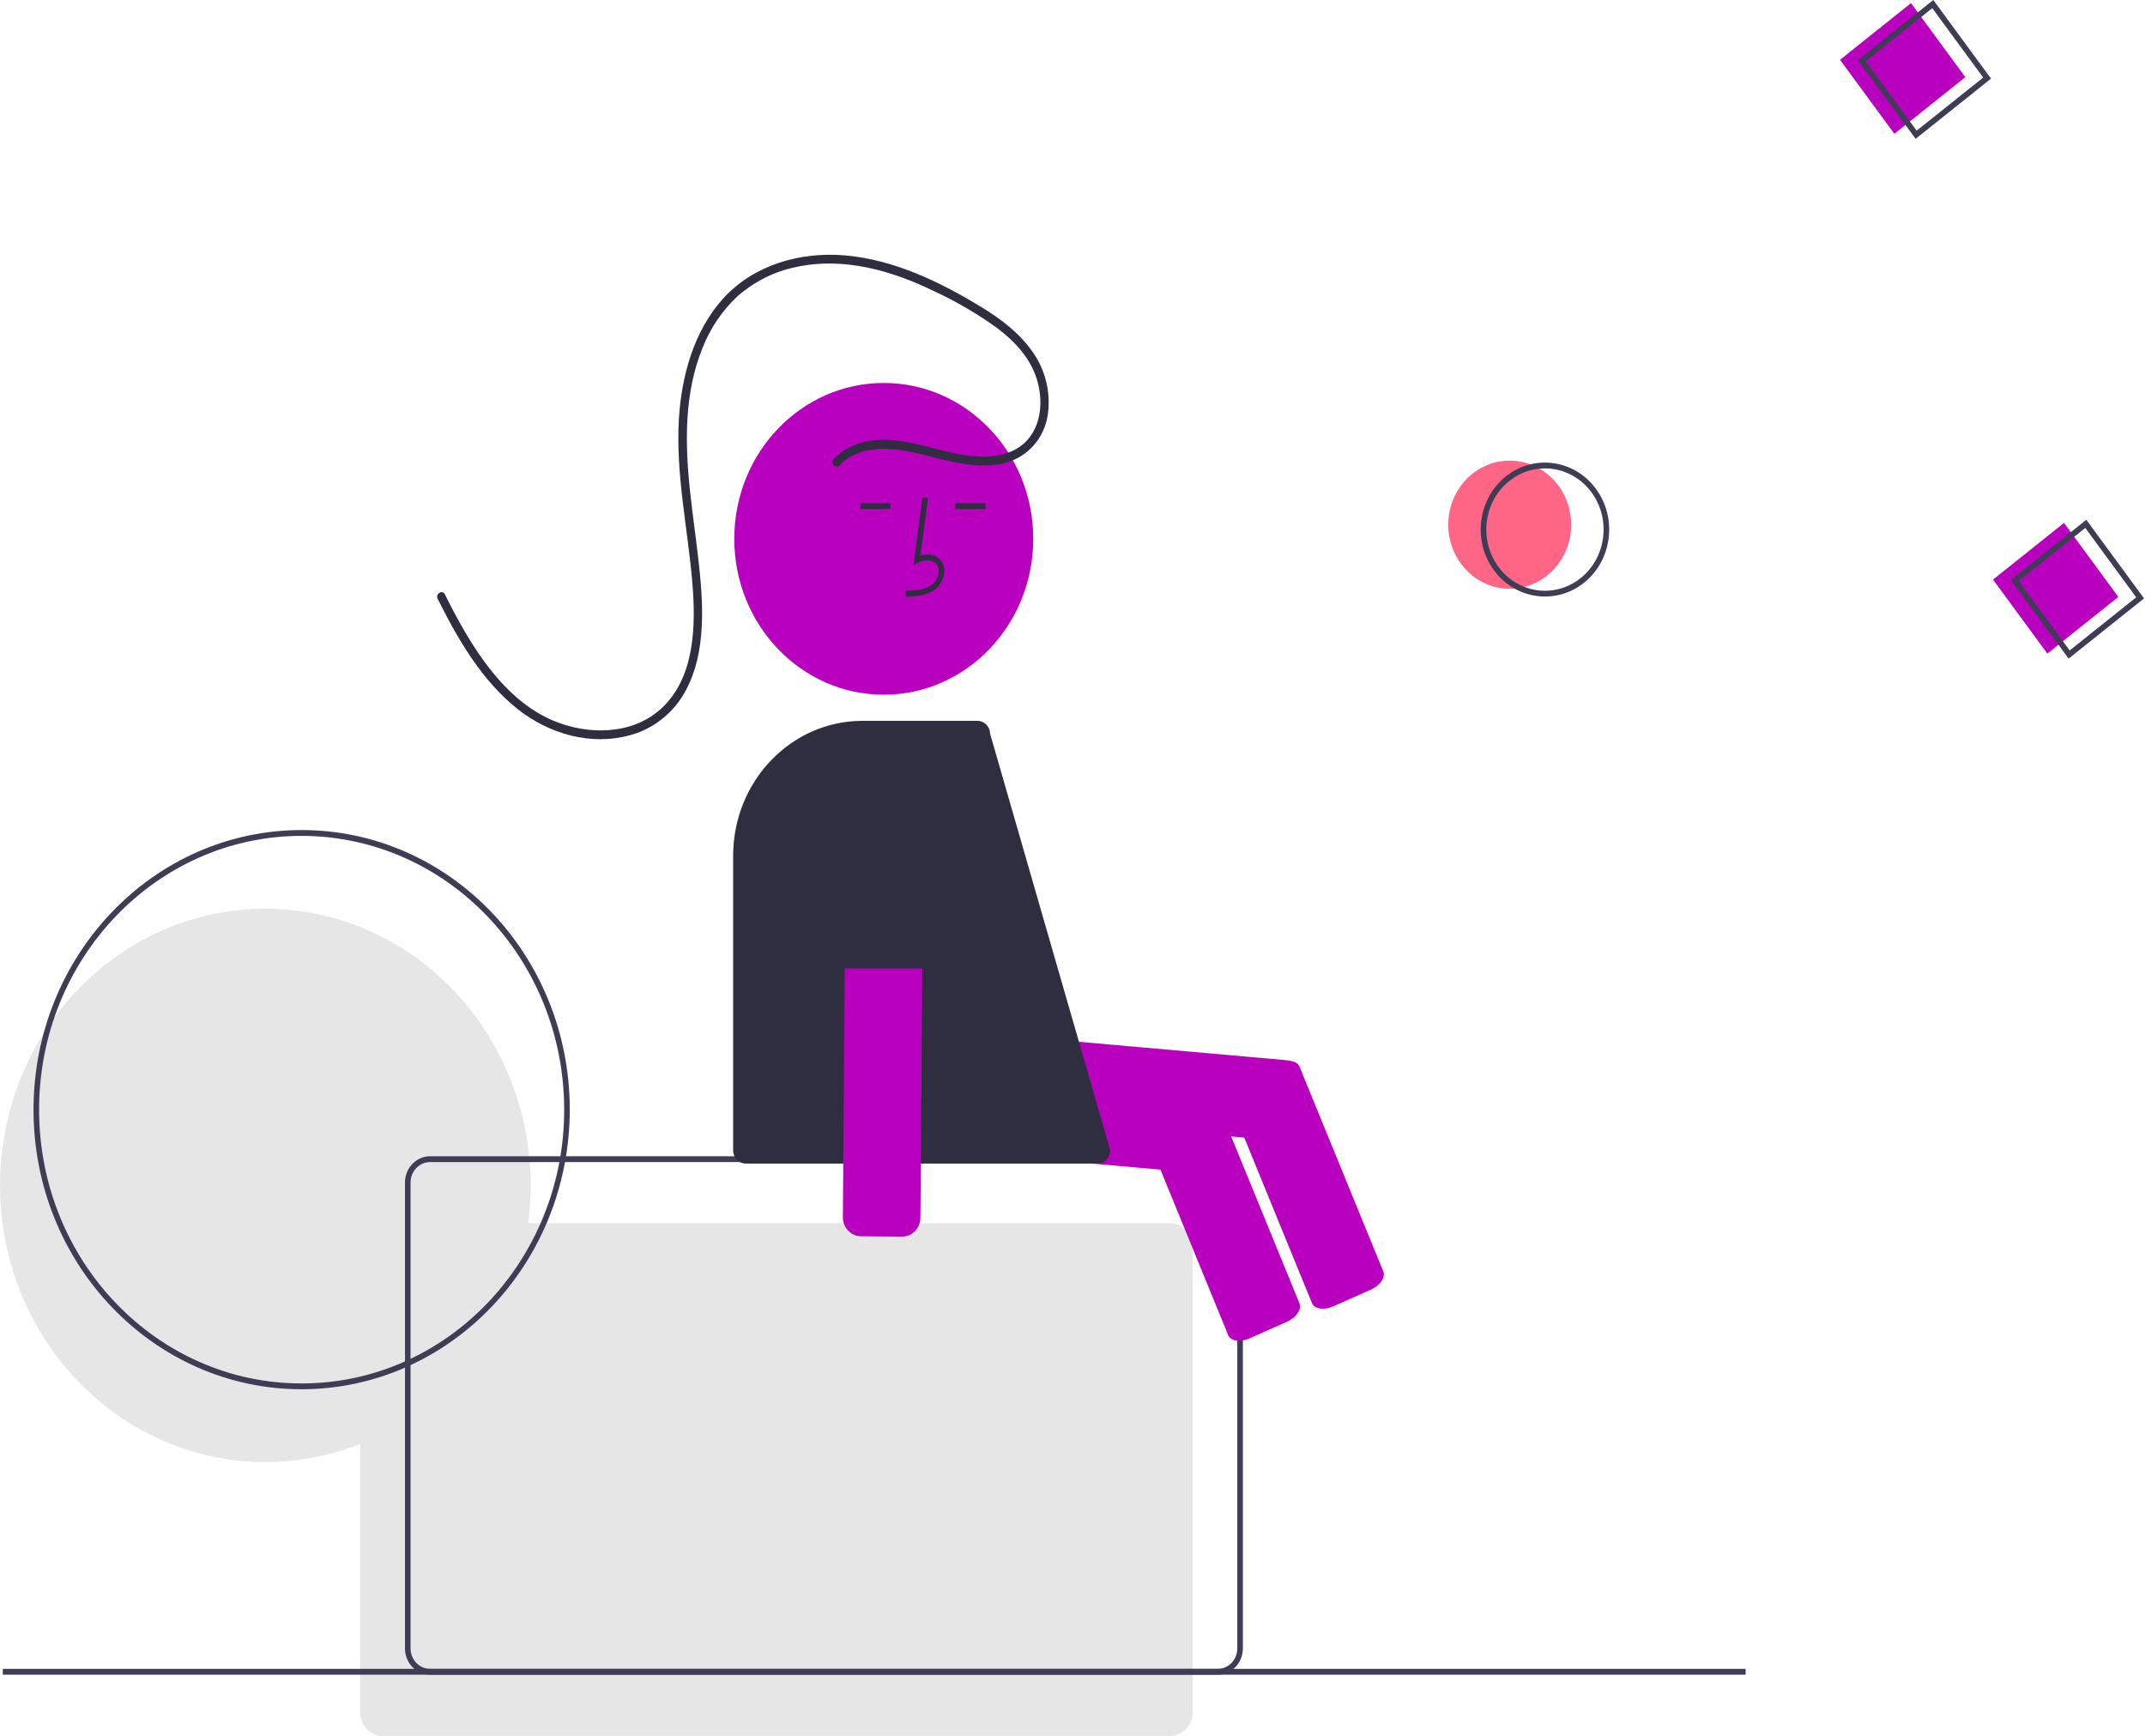 <?xml version="1.0" encoding="UTF-8"?>
<svg xmlns="http://www.w3.org/2000/svg" xmlns:xlink="http://www.w3.org/1999/xlink" width="744px" height="602px" viewBox="0 0 744 602" version="1.1">
<g id="surface1">
<path style=" stroke:none;fill-rule:nonzero;fill:rgb(72.941%,0%,74.902%);fill-opacity:1;" d="M 451.863 374.766 L 450.652 389.621 C 450.352 393.23 447.309 395.906 443.844 395.605 L 325.102 385.074 C 321.641 384.762 319.07 381.586 319.363 377.973 L 320.574 363.121 C 320.871 359.508 323.918 356.832 327.383 357.133 L 446.121 367.668 C 449.586 367.977 452.152 371.152 451.863 374.766 Z M 451.863 374.766 "/>
<path style=" stroke:none;fill-rule:nonzero;fill:rgb(72.941%,0%,74.902%);fill-opacity:1;" d="M 475.531 447.223 L 462.379 453.07 C 459.184 454.492 455.898 453.965 455.051 451.898 L 426.004 380.91 C 425.156 378.844 427.066 376.004 430.262 374.586 L 443.414 368.734 C 446.605 367.312 449.895 367.84 450.738 369.91 L 479.785 440.895 C 480.633 442.961 478.723 445.801 475.531 447.223 Z M 475.531 447.223 "/>
<path style=" stroke:none;fill-rule:nonzero;fill:rgb(90.196%,90.196%,90.196%);fill-opacity:1;" d="M 405.906 424.223 L 183.199 424.223 C 188.453 384.586 169.566 345.711 135.809 326.68 C 102.051 307.648 60.508 312.457 31.574 338.742 C 2.641 365.027 -7.613 407.273 5.848 444.746 C 19.305 482.219 53.656 507.047 92.031 507.051 C 103.289 507.062 114.457 504.914 124.969 500.715 L 124.969 593.914 C 124.969 598.379 128.438 601.996 132.719 601.996 L 405.906 601.996 C 410.188 601.996 413.656 598.379 413.656 593.914 L 413.656 432.305 C 413.656 427.84 410.188 424.223 405.906 424.223 Z M 405.906 424.223 "/>
<path style=" stroke:none;fill-rule:nonzero;fill:rgb(24.706%,23.922%,33.725%);fill-opacity:1;" d="M 422.375 580.785 L 149.188 580.785 C 144.375 580.777 140.473 576.711 140.469 571.695 L 140.469 410.082 C 140.473 405.066 144.375 401 149.188 400.992 L 422.375 400.992 C 427.188 401 431.09 405.066 431.094 410.082 L 431.094 571.695 C 431.09 576.711 427.188 580.777 422.375 580.785 Z M 149.188 403.012 C 145.445 403.016 142.41 406.18 142.406 410.082 L 142.406 571.695 C 142.41 575.598 145.445 578.758 149.188 578.766 L 422.375 578.766 C 426.117 578.758 429.152 575.598 429.156 571.695 L 429.156 410.082 C 429.152 406.18 426.117 403.016 422.375 403.012 Z M 149.188 403.012 "/>
<path style=" stroke:none;fill-rule:nonzero;fill:rgb(72.941%,0%,74.902%);fill-opacity:1;" d="M 422.801 385.875 L 421.59 400.73 C 421.289 404.34 418.246 407.02 414.781 406.715 L 296.039 396.184 C 292.578 395.871 290.008 392.695 290.301 389.086 L 291.512 374.23 C 291.809 370.621 294.855 367.941 298.32 368.246 L 417.059 378.777 C 420.523 379.09 423.09 382.266 422.801 385.875 Z M 422.801 385.875 "/>
<path style=" stroke:none;fill-rule:nonzero;fill:rgb(72.941%,0%,74.902%);fill-opacity:1;" d="M 446.469 458.332 L 433.316 464.184 C 430.121 465.602 426.836 465.078 425.988 463.008 L 396.941 392.023 C 396.094 389.953 398.004 387.117 401.199 385.695 L 414.352 379.844 C 417.543 378.426 420.832 378.953 421.676 381.02 L 450.723 452.004 C 451.57 454.074 449.66 456.91 446.469 458.332 Z M 446.469 458.332 "/>
<path style=" stroke:none;fill-rule:nonzero;fill:rgb(72.941%,0%,74.902%);fill-opacity:1;" d="M 638.219 20.738 L 662.832 1.09 L 681.68 26.754 L 657.066 46.402 Z M 638.219 20.738 "/>
<path style=" stroke:none;fill-rule:nonzero;fill:rgb(100%,39.608%,51.765%);fill-opacity:1;" d="M 544.961 181.965 C 544.961 169.691 535.418 159.746 523.648 159.746 C 511.879 159.746 502.336 169.691 502.336 181.965 C 502.336 194.238 511.879 204.188 523.648 204.188 C 535.418 204.188 544.961 194.238 544.961 181.965 Z M 544.961 181.965 "/>
<path style=" stroke:none;fill-rule:nonzero;fill:rgb(24.706%,23.922%,33.725%);fill-opacity:1;" d="M 518.18 197.781 C 510.699 187.594 512.555 173.012 522.324 165.211 C 532.098 157.41 546.082 159.348 553.562 169.535 C 561.043 179.723 559.188 194.301 549.418 202.102 C 539.645 209.887 525.668 207.953 518.18 197.781 Z M 552.023 170.762 C 545.195 161.461 532.426 159.695 523.504 166.816 C 514.582 173.938 512.891 187.25 519.719 196.555 C 526.551 205.855 539.32 207.621 548.238 200.5 C 557.148 193.371 558.84 180.066 552.023 170.762 Z M 552.023 170.762 "/>
<path style=" stroke:none;fill-rule:nonzero;fill:rgb(24.706%,23.922%,33.725%);fill-opacity:1;" d="M 664.445 48.145 L 644.418 20.879 L 670.57 0 L 690.594 27.266 Z M 647.137 21.254 L 664.805 45.312 L 687.879 26.891 L 670.211 2.832 Z M 647.137 21.254 "/>
<path style=" stroke:none;fill-rule:nonzero;fill:rgb(72.941%,0%,74.902%);fill-opacity:1;" d="M 691.289 201 L 715.902 181.348 L 734.746 207.012 L 710.133 226.664 Z M 691.289 201 "/>
<path style=" stroke:none;fill-rule:nonzero;fill:rgb(24.706%,23.922%,33.725%);fill-opacity:1;" d="M 717.512 228.406 L 697.488 201.137 L 723.641 180.258 L 743.664 207.527 Z M 700.207 201.512 L 717.875 225.574 L 740.949 207.152 L 723.281 183.09 Z M 700.207 201.512 "/>
<path style=" stroke:none;fill-rule:nonzero;fill:rgb(24.706%,23.922%,33.725%);fill-opacity:1;" d="M 0.969 578.766 L 605.469 578.766 L 605.469 580.785 L 0.969 580.785 Z M 0.969 578.766 "/>
<path style=" stroke:none;fill-rule:nonzero;fill:rgb(24.706%,23.922%,33.725%);fill-opacity:1;" d="M 104.625 481.797 C 53.262 481.797 11.625 438.383 11.625 384.832 C 11.625 331.277 53.262 287.863 104.625 287.863 C 155.988 287.863 197.625 331.277 197.625 384.832 C 197.566 438.359 155.965 481.738 104.625 481.797 Z M 104.625 289.887 C 54.332 289.887 13.562 332.395 13.562 384.832 C 13.562 437.27 54.332 479.777 104.625 479.777 C 154.918 479.777 195.688 437.27 195.688 384.832 C 195.629 332.418 154.895 289.945 104.625 289.887 Z M 104.625 289.887 "/>
<path style=" stroke:none;fill-rule:nonzero;fill:rgb(72.941%,0%,74.902%);fill-opacity:1;" d="M 358.379 186.867 C 358.379 157.012 335.168 132.812 306.535 132.812 C 277.898 132.812 254.688 157.012 254.688 186.867 C 254.688 216.723 277.898 240.926 306.535 240.926 C 335.168 240.926 358.379 216.723 358.379 186.867 Z M 358.379 186.867 "/>
<path style=" stroke:none;fill-rule:nonzero;fill:rgb(18.431%,18.039%,25.49%);fill-opacity:1;" d="M 314.164 206.906 L 314.109 204.883 C 317.715 204.781 320.891 204.543 323.277 202.727 C 324.648 201.621 325.492 199.953 325.586 198.152 C 325.672 197.047 325.258 195.969 324.469 195.227 C 322.883 193.832 320.332 194.285 318.473 195.172 L 316.871 195.938 L 319.945 172.516 L 321.863 172.789 L 319.25 192.715 C 321.777 191.941 324.117 192.273 325.719 193.684 C 326.969 194.82 327.633 196.5 327.523 198.223 C 327.406 200.645 326.273 202.891 324.422 204.355 C 321.355 206.695 317.367 206.812 314.164 206.906 Z M 314.164 206.906 "/>
<path style=" stroke:none;fill-rule:nonzero;fill:rgb(18.431%,18.039%,25.49%);fill-opacity:1;" d="M 331.359 174.508 L 341.793 174.508 L 341.793 176.527 L 331.359 176.527 Z M 331.359 174.508 "/>
<path style=" stroke:none;fill-rule:nonzero;fill:rgb(18.431%,18.039%,25.49%);fill-opacity:1;" d="M 298.422 174.508 L 308.855 174.508 L 308.855 176.527 L 298.422 176.527 Z M 298.422 174.508 "/>
<path style=" stroke:none;fill-rule:nonzero;fill:rgb(18.431%,18.039%,25.49%);fill-opacity:1;" d="M 380.719 403.516 L 258.656 403.516 C 256.25 403.516 254.301 401.48 254.297 398.973 L 254.297 296.734 C 254.324 270.93 274.383 250.016 299.129 249.988 L 339.062 249.988 C 341.441 249.988 343.379 251.977 343.422 254.457 L 385.078 398.898 L 385.078 398.973 C 385.074 401.48 383.125 403.516 380.719 403.516 Z M 380.719 403.516 "/>
<path style=" stroke:none;fill-rule:nonzero;fill:rgb(72.941%,0%,74.902%);fill-opacity:1;" d="M 299.637 291.355 L 313.934 291.473 C 317.41 291.504 320.203 294.465 320.184 298.09 L 319.246 422.336 C 319.215 425.961 316.375 428.875 312.898 428.852 L 298.602 428.734 C 295.125 428.699 292.332 425.742 292.355 422.117 L 293.289 297.867 C 293.32 294.242 296.16 291.332 299.637 291.355 Z M 299.637 291.355 "/>
<path style=" stroke:none;fill-rule:nonzero;fill:rgb(18.431%,18.039%,25.49%);fill-opacity:1;" d="M 285.297 286.352 C 285.297 274.078 294.84 264.129 306.609 264.129 C 318.379 264.129 327.922 274.078 327.922 286.352 L 327.922 335.844 L 285.297 335.844 Z M 285.297 286.352 "/>
<path style=" stroke:none;fill-rule:nonzero;fill:rgb(18.431%,18.039%,25.49%);fill-opacity:1;" d="M 291.219 161.406 C 296.129 156.141 303.262 155.234 309.977 155.809 C 317.164 156.422 323.977 158.91 331.027 160.297 C 337.984 161.664 345.523 162.273 352.172 159.25 C 358.414 156.324 362.727 150.195 363.527 143.109 C 364.383 135.793 362.566 128.406 358.434 122.426 C 353.883 115.715 347.414 110.801 340.691 106.68 C 326.195 97.789 310.035 90.008 293.074 88.57 C 277.766 87.27 261.531 91.684 250.762 103.605 C 240.664 114.781 236.367 130.379 235.473 145.398 C 234.332 164.566 238.621 183.5 240.176 202.508 C 241.383 217.297 240.93 235.055 229.41 245.676 C 219.219 255.07 203.703 254.961 191.688 249.828 C 177.41 243.727 167.391 230.031 159.809 216.574 C 157.879 213.148 156.066 209.652 154.309 206.129 C 153.445 204.398 150.938 205.926 151.797 207.656 C 158.891 221.867 167.141 236.062 179.547 245.91 C 190.395 254.523 204.871 258.672 218.277 255.031 C 224.777 253.34 230.586 249.512 234.84 244.117 C 239.438 238.148 241.848 230.801 242.855 223.289 C 243.93 215.246 243.555 207.141 242.777 199.086 C 241.836 189.395 240.34 179.77 239.312 170.086 C 237.566 153.594 237.328 136.48 243.578 120.898 C 246.27 113.949 250.457 107.738 255.812 102.738 C 261.676 97.586 268.711 94.086 276.242 92.582 C 292.668 89.027 309.371 93.84 324.242 101.094 C 331.75 104.59 338.934 108.793 345.707 113.652 C 351.711 118.129 357.305 124 359.617 131.48 C 361.609 137.93 361.441 145.562 357.469 151.184 C 353.223 157.195 345.863 158.695 339.113 158.332 C 325.254 157.59 311.289 149.191 297.344 153.984 C 294.246 155.027 291.438 156.84 289.164 159.266 C 287.859 160.664 289.91 162.809 291.219 161.406 Z M 291.219 161.406 "/>
</g>
</svg>
